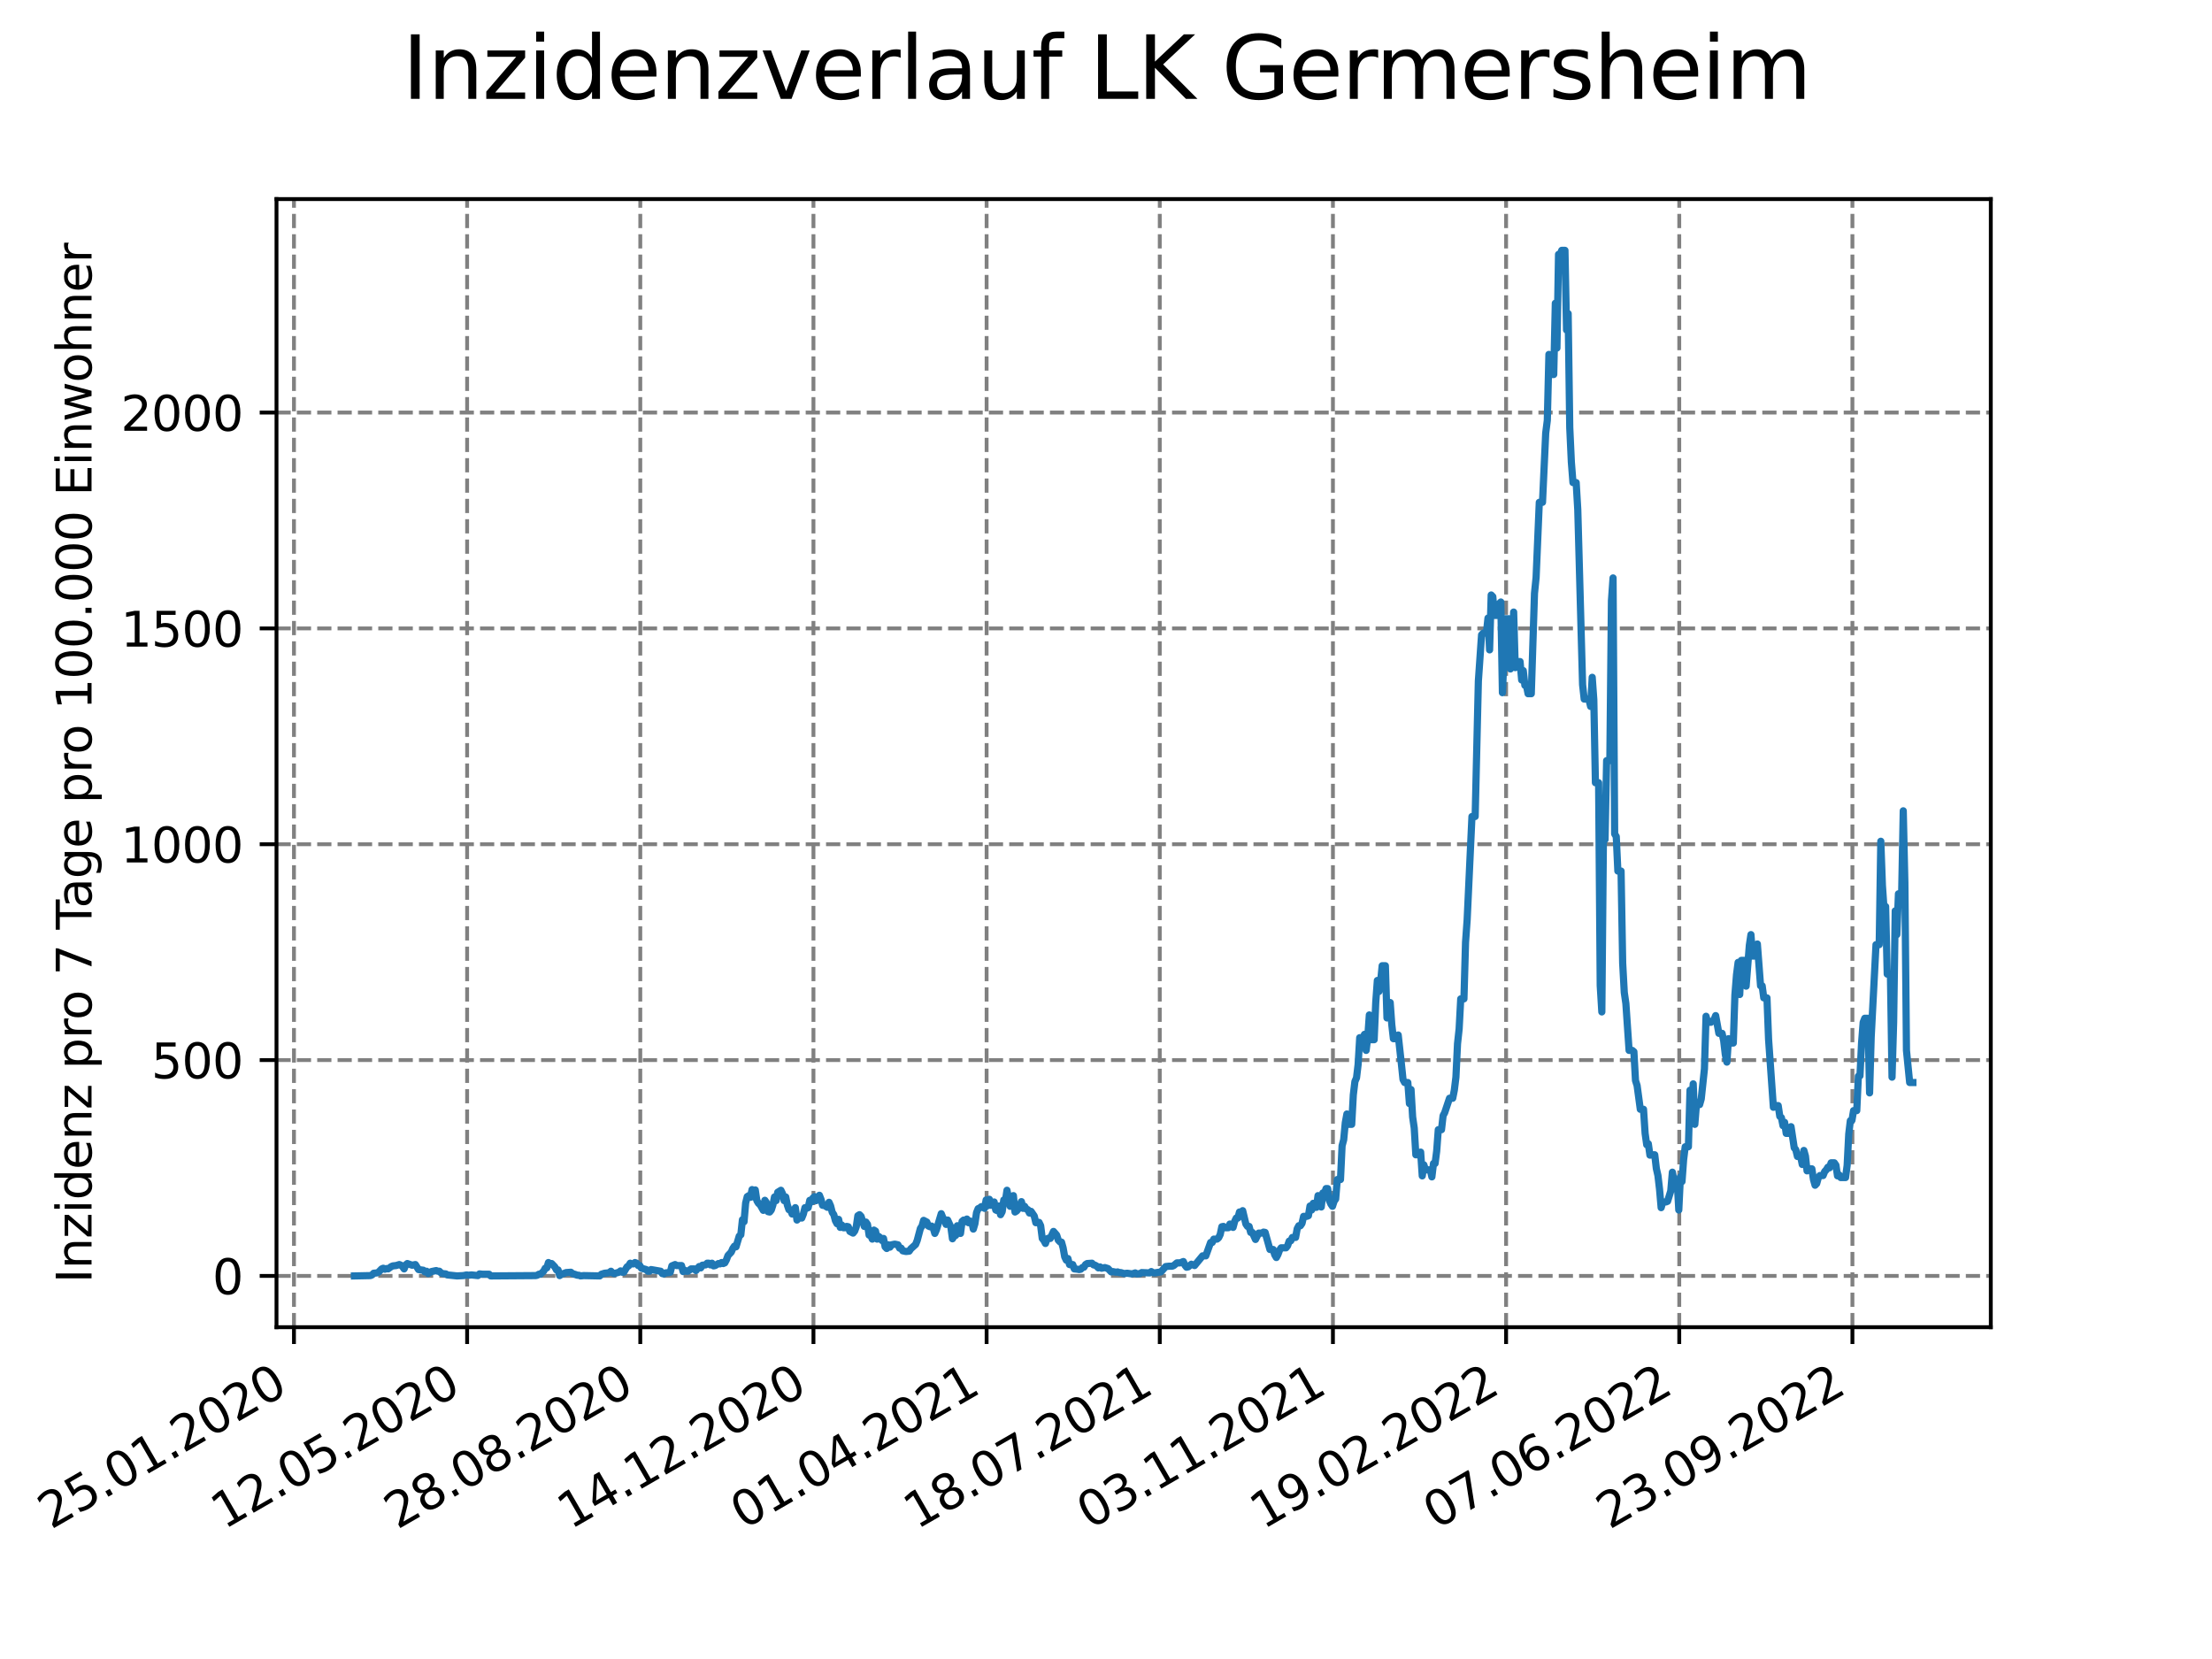 <?xml version="1.0" encoding="utf-8" standalone="no"?>
<!DOCTYPE svg PUBLIC "-//W3C//DTD SVG 1.1//EN"
  "http://www.w3.org/Graphics/SVG/1.1/DTD/svg11.dtd">
<svg xmlns:xlink="http://www.w3.org/1999/xlink" width="460.8pt" height="345.6pt" viewBox="0 0 460.8 345.6" xmlns="http://www.w3.org/2000/svg" version="1.1">
 <defs>
  <style type="text/css">*{stroke-linejoin: round; stroke-linecap: butt}</style>
 </defs>
 <g id="figure_1">
  <g id="patch_1">
   <path d="M 0 345.6 
L 460.8 345.6 
L 460.8 0 
L 0 0 
z
" style="fill: #ffffff"/>
  </g>
  <g id="axes_1">
   <g id="patch_2">
    <path d="M 57.6 276.48 
L 414.72 276.48 
L 414.72 41.472 
L 57.6 41.472 
z
" style="fill: #ffffff"/>
   </g>
   <g id="matplotlib.axis_1">
    <g id="xtick_1">
     <g id="line2d_1">
      <path d="M 61.238 276.48 
L 61.238 41.472 
" clip-path="url(#p53a1d961bc)" style="fill: none; stroke-dasharray: 2.96,1.28; stroke-dashoffset: 0; stroke: #808080; stroke-width: 0.8"/>
     </g>
     <g id="line2d_2">
      <defs>
       <path id="ma9bf4f62cb" d="M 0 0 
L 0 3.5 
" style="stroke: #000000; stroke-width: 0.8"/>
      </defs>
      <g>
       <use xlink:href="#ma9bf4f62cb" x="61.238" y="276.48" style="stroke: #000000; stroke-width: 0.8"/>
      </g>
     </g>
     <g id="text_1">
      <!-- 25.01.2020 -->
      <g transform="translate(10.613 318.689) rotate(-30) scale(0.1 -0.1)">
       <defs>
        <path id="DejaVuSans-32" d="M 1228 531 
L 3431 531 
L 3431 0 
L 469 0 
L 469 531 
Q 828 903 1448 1529 
Q 2069 2156 2228 2338 
Q 2531 2678 2651 2914 
Q 2772 3150 2772 3378 
Q 2772 3750 2511 3984 
Q 2250 4219 1831 4219 
Q 1534 4219 1204 4116 
Q 875 4013 500 3803 
L 500 4441 
Q 881 4594 1212 4672 
Q 1544 4750 1819 4750 
Q 2544 4750 2975 4387 
Q 3406 4025 3406 3419 
Q 3406 3131 3298 2873 
Q 3191 2616 2906 2266 
Q 2828 2175 2409 1742 
Q 1991 1309 1228 531 
z
" transform="scale(0.016)"/>
        <path id="DejaVuSans-35" d="M 691 4666 
L 3169 4666 
L 3169 4134 
L 1269 4134 
L 1269 2991 
Q 1406 3038 1543 3061 
Q 1681 3084 1819 3084 
Q 2600 3084 3056 2656 
Q 3513 2228 3513 1497 
Q 3513 744 3044 326 
Q 2575 -91 1722 -91 
Q 1428 -91 1123 -41 
Q 819 9 494 109 
L 494 744 
Q 775 591 1075 516 
Q 1375 441 1709 441 
Q 2250 441 2565 725 
Q 2881 1009 2881 1497 
Q 2881 1984 2565 2268 
Q 2250 2553 1709 2553 
Q 1456 2553 1204 2497 
Q 953 2441 691 2322 
L 691 4666 
z
" transform="scale(0.016)"/>
        <path id="DejaVuSans-2e" d="M 684 794 
L 1344 794 
L 1344 0 
L 684 0 
L 684 794 
z
" transform="scale(0.016)"/>
        <path id="DejaVuSans-30" d="M 2034 4250 
Q 1547 4250 1301 3770 
Q 1056 3291 1056 2328 
Q 1056 1369 1301 889 
Q 1547 409 2034 409 
Q 2525 409 2770 889 
Q 3016 1369 3016 2328 
Q 3016 3291 2770 3770 
Q 2525 4250 2034 4250 
z
M 2034 4750 
Q 2819 4750 3233 4129 
Q 3647 3509 3647 2328 
Q 3647 1150 3233 529 
Q 2819 -91 2034 -91 
Q 1250 -91 836 529 
Q 422 1150 422 2328 
Q 422 3509 836 4129 
Q 1250 4750 2034 4750 
z
" transform="scale(0.016)"/>
        <path id="DejaVuSans-31" d="M 794 531 
L 1825 531 
L 1825 4091 
L 703 3866 
L 703 4441 
L 1819 4666 
L 2450 4666 
L 2450 531 
L 3481 531 
L 3481 0 
L 794 0 
L 794 531 
z
" transform="scale(0.016)"/>
       </defs>
       <use xlink:href="#DejaVuSans-32"/>
       <use xlink:href="#DejaVuSans-35" x="63.623"/>
       <use xlink:href="#DejaVuSans-2e" x="127.246"/>
       <use xlink:href="#DejaVuSans-30" x="159.033"/>
       <use xlink:href="#DejaVuSans-31" x="222.656"/>
       <use xlink:href="#DejaVuSans-2e" x="286.279"/>
       <use xlink:href="#DejaVuSans-32" x="318.066"/>
       <use xlink:href="#DejaVuSans-30" x="381.689"/>
       <use xlink:href="#DejaVuSans-32" x="445.312"/>
       <use xlink:href="#DejaVuSans-30" x="508.936"/>
      </g>
     </g>
    </g>
    <g id="xtick_2">
     <g id="line2d_3">
      <path d="M 97.311 276.48 
L 97.311 41.472 
" clip-path="url(#p53a1d961bc)" style="fill: none; stroke-dasharray: 2.96,1.28; stroke-dashoffset: 0; stroke: #808080; stroke-width: 0.8"/>
     </g>
     <g id="line2d_4">
      <g>
       <use xlink:href="#ma9bf4f62cb" x="97.311" y="276.48" style="stroke: #000000; stroke-width: 0.8"/>
      </g>
     </g>
     <g id="text_2">
      <!-- 12.05.2020 -->
      <g transform="translate(46.685 318.689) rotate(-30) scale(0.1 -0.1)">
       <use xlink:href="#DejaVuSans-31"/>
       <use xlink:href="#DejaVuSans-32" x="63.623"/>
       <use xlink:href="#DejaVuSans-2e" x="127.246"/>
       <use xlink:href="#DejaVuSans-30" x="159.033"/>
       <use xlink:href="#DejaVuSans-35" x="222.656"/>
       <use xlink:href="#DejaVuSans-2e" x="286.279"/>
       <use xlink:href="#DejaVuSans-32" x="318.066"/>
       <use xlink:href="#DejaVuSans-30" x="381.689"/>
       <use xlink:href="#DejaVuSans-32" x="445.312"/>
       <use xlink:href="#DejaVuSans-30" x="508.936"/>
      </g>
     </g>
    </g>
    <g id="xtick_3">
     <g id="line2d_5">
      <path d="M 133.383 276.48 
L 133.383 41.472 
" clip-path="url(#p53a1d961bc)" style="fill: none; stroke-dasharray: 2.96,1.28; stroke-dashoffset: 0; stroke: #808080; stroke-width: 0.8"/>
     </g>
     <g id="line2d_6">
      <g>
       <use xlink:href="#ma9bf4f62cb" x="133.383" y="276.48" style="stroke: #000000; stroke-width: 0.8"/>
      </g>
     </g>
     <g id="text_3">
      <!-- 28.08.2020 -->
      <g transform="translate(82.758 318.689) rotate(-30) scale(0.1 -0.1)">
       <defs>
        <path id="DejaVuSans-38" d="M 2034 2216 
Q 1584 2216 1326 1975 
Q 1069 1734 1069 1313 
Q 1069 891 1326 650 
Q 1584 409 2034 409 
Q 2484 409 2743 651 
Q 3003 894 3003 1313 
Q 3003 1734 2745 1975 
Q 2488 2216 2034 2216 
z
M 1403 2484 
Q 997 2584 770 2862 
Q 544 3141 544 3541 
Q 544 4100 942 4425 
Q 1341 4750 2034 4750 
Q 2731 4750 3128 4425 
Q 3525 4100 3525 3541 
Q 3525 3141 3298 2862 
Q 3072 2584 2669 2484 
Q 3125 2378 3379 2068 
Q 3634 1759 3634 1313 
Q 3634 634 3220 271 
Q 2806 -91 2034 -91 
Q 1263 -91 848 271 
Q 434 634 434 1313 
Q 434 1759 690 2068 
Q 947 2378 1403 2484 
z
M 1172 3481 
Q 1172 3119 1398 2916 
Q 1625 2713 2034 2713 
Q 2441 2713 2670 2916 
Q 2900 3119 2900 3481 
Q 2900 3844 2670 4047 
Q 2441 4250 2034 4250 
Q 1625 4250 1398 4047 
Q 1172 3844 1172 3481 
z
" transform="scale(0.016)"/>
       </defs>
       <use xlink:href="#DejaVuSans-32"/>
       <use xlink:href="#DejaVuSans-38" x="63.623"/>
       <use xlink:href="#DejaVuSans-2e" x="127.246"/>
       <use xlink:href="#DejaVuSans-30" x="159.033"/>
       <use xlink:href="#DejaVuSans-38" x="222.656"/>
       <use xlink:href="#DejaVuSans-2e" x="286.279"/>
       <use xlink:href="#DejaVuSans-32" x="318.066"/>
       <use xlink:href="#DejaVuSans-30" x="381.689"/>
       <use xlink:href="#DejaVuSans-32" x="445.312"/>
       <use xlink:href="#DejaVuSans-30" x="508.936"/>
      </g>
     </g>
    </g>
    <g id="xtick_4">
     <g id="line2d_7">
      <path d="M 169.456 276.48 
L 169.456 41.472 
" clip-path="url(#p53a1d961bc)" style="fill: none; stroke-dasharray: 2.96,1.28; stroke-dashoffset: 0; stroke: #808080; stroke-width: 0.8"/>
     </g>
     <g id="line2d_8">
      <g>
       <use xlink:href="#ma9bf4f62cb" x="169.456" y="276.48" style="stroke: #000000; stroke-width: 0.8"/>
      </g>
     </g>
     <g id="text_4">
      <!-- 14.12.2020 -->
      <g transform="translate(118.831 318.689) rotate(-30) scale(0.1 -0.1)">
       <defs>
        <path id="DejaVuSans-34" d="M 2419 4116 
L 825 1625 
L 2419 1625 
L 2419 4116 
z
M 2253 4666 
L 3047 4666 
L 3047 1625 
L 3713 1625 
L 3713 1100 
L 3047 1100 
L 3047 0 
L 2419 0 
L 2419 1100 
L 313 1100 
L 313 1709 
L 2253 4666 
z
" transform="scale(0.016)"/>
       </defs>
       <use xlink:href="#DejaVuSans-31"/>
       <use xlink:href="#DejaVuSans-34" x="63.623"/>
       <use xlink:href="#DejaVuSans-2e" x="127.246"/>
       <use xlink:href="#DejaVuSans-31" x="159.033"/>
       <use xlink:href="#DejaVuSans-32" x="222.656"/>
       <use xlink:href="#DejaVuSans-2e" x="286.279"/>
       <use xlink:href="#DejaVuSans-32" x="318.066"/>
       <use xlink:href="#DejaVuSans-30" x="381.689"/>
       <use xlink:href="#DejaVuSans-32" x="445.312"/>
       <use xlink:href="#DejaVuSans-30" x="508.936"/>
      </g>
     </g>
    </g>
    <g id="xtick_5">
     <g id="line2d_9">
      <path d="M 205.529 276.48 
L 205.529 41.472 
" clip-path="url(#p53a1d961bc)" style="fill: none; stroke-dasharray: 2.96,1.28; stroke-dashoffset: 0; stroke: #808080; stroke-width: 0.8"/>
     </g>
     <g id="line2d_10">
      <g>
       <use xlink:href="#ma9bf4f62cb" x="205.529" y="276.48" style="stroke: #000000; stroke-width: 0.8"/>
      </g>
     </g>
     <g id="text_5">
      <!-- 01.04.2021 -->
      <g transform="translate(154.904 318.689) rotate(-30) scale(0.1 -0.1)">
       <use xlink:href="#DejaVuSans-30"/>
       <use xlink:href="#DejaVuSans-31" x="63.623"/>
       <use xlink:href="#DejaVuSans-2e" x="127.246"/>
       <use xlink:href="#DejaVuSans-30" x="159.033"/>
       <use xlink:href="#DejaVuSans-34" x="222.656"/>
       <use xlink:href="#DejaVuSans-2e" x="286.279"/>
       <use xlink:href="#DejaVuSans-32" x="318.066"/>
       <use xlink:href="#DejaVuSans-30" x="381.689"/>
       <use xlink:href="#DejaVuSans-32" x="445.312"/>
       <use xlink:href="#DejaVuSans-31" x="508.936"/>
      </g>
     </g>
    </g>
    <g id="xtick_6">
     <g id="line2d_11">
      <path d="M 241.602 276.48 
L 241.602 41.472 
" clip-path="url(#p53a1d961bc)" style="fill: none; stroke-dasharray: 2.96,1.28; stroke-dashoffset: 0; stroke: #808080; stroke-width: 0.8"/>
     </g>
     <g id="line2d_12">
      <g>
       <use xlink:href="#ma9bf4f62cb" x="241.602" y="276.48" style="stroke: #000000; stroke-width: 0.8"/>
      </g>
     </g>
     <g id="text_6">
      <!-- 18.07.2021 -->
      <g transform="translate(190.976 318.689) rotate(-30) scale(0.1 -0.1)">
       <defs>
        <path id="DejaVuSans-37" d="M 525 4666 
L 3525 4666 
L 3525 4397 
L 1831 0 
L 1172 0 
L 2766 4134 
L 525 4134 
L 525 4666 
z
" transform="scale(0.016)"/>
       </defs>
       <use xlink:href="#DejaVuSans-31"/>
       <use xlink:href="#DejaVuSans-38" x="63.623"/>
       <use xlink:href="#DejaVuSans-2e" x="127.246"/>
       <use xlink:href="#DejaVuSans-30" x="159.033"/>
       <use xlink:href="#DejaVuSans-37" x="222.656"/>
       <use xlink:href="#DejaVuSans-2e" x="286.279"/>
       <use xlink:href="#DejaVuSans-32" x="318.066"/>
       <use xlink:href="#DejaVuSans-30" x="381.689"/>
       <use xlink:href="#DejaVuSans-32" x="445.312"/>
       <use xlink:href="#DejaVuSans-31" x="508.936"/>
      </g>
     </g>
    </g>
    <g id="xtick_7">
     <g id="line2d_13">
      <path d="M 277.674 276.48 
L 277.674 41.472 
" clip-path="url(#p53a1d961bc)" style="fill: none; stroke-dasharray: 2.96,1.28; stroke-dashoffset: 0; stroke: #808080; stroke-width: 0.8"/>
     </g>
     <g id="line2d_14">
      <g>
       <use xlink:href="#ma9bf4f62cb" x="277.674" y="276.48" style="stroke: #000000; stroke-width: 0.8"/>
      </g>
     </g>
     <g id="text_7">
      <!-- 03.11.2021 -->
      <g transform="translate(227.049 318.689) rotate(-30) scale(0.1 -0.1)">
       <defs>
        <path id="DejaVuSans-33" d="M 2597 2516 
Q 3050 2419 3304 2112 
Q 3559 1806 3559 1356 
Q 3559 666 3084 287 
Q 2609 -91 1734 -91 
Q 1441 -91 1130 -33 
Q 819 25 488 141 
L 488 750 
Q 750 597 1062 519 
Q 1375 441 1716 441 
Q 2309 441 2620 675 
Q 2931 909 2931 1356 
Q 2931 1769 2642 2001 
Q 2353 2234 1838 2234 
L 1294 2234 
L 1294 2753 
L 1863 2753 
Q 2328 2753 2575 2939 
Q 2822 3125 2822 3475 
Q 2822 3834 2567 4026 
Q 2313 4219 1838 4219 
Q 1578 4219 1281 4162 
Q 984 4106 628 3988 
L 628 4550 
Q 988 4650 1302 4700 
Q 1616 4750 1894 4750 
Q 2613 4750 3031 4423 
Q 3450 4097 3450 3541 
Q 3450 3153 3228 2886 
Q 3006 2619 2597 2516 
z
" transform="scale(0.016)"/>
       </defs>
       <use xlink:href="#DejaVuSans-30"/>
       <use xlink:href="#DejaVuSans-33" x="63.623"/>
       <use xlink:href="#DejaVuSans-2e" x="127.246"/>
       <use xlink:href="#DejaVuSans-31" x="159.033"/>
       <use xlink:href="#DejaVuSans-31" x="222.656"/>
       <use xlink:href="#DejaVuSans-2e" x="286.279"/>
       <use xlink:href="#DejaVuSans-32" x="318.066"/>
       <use xlink:href="#DejaVuSans-30" x="381.689"/>
       <use xlink:href="#DejaVuSans-32" x="445.312"/>
       <use xlink:href="#DejaVuSans-31" x="508.936"/>
      </g>
     </g>
    </g>
    <g id="xtick_8">
     <g id="line2d_15">
      <path d="M 313.747 276.48 
L 313.747 41.472 
" clip-path="url(#p53a1d961bc)" style="fill: none; stroke-dasharray: 2.96,1.28; stroke-dashoffset: 0; stroke: #808080; stroke-width: 0.8"/>
     </g>
     <g id="line2d_16">
      <g>
       <use xlink:href="#ma9bf4f62cb" x="313.747" y="276.48" style="stroke: #000000; stroke-width: 0.8"/>
      </g>
     </g>
     <g id="text_8">
      <!-- 19.02.2022 -->
      <g transform="translate(263.122 318.689) rotate(-30) scale(0.1 -0.1)">
       <defs>
        <path id="DejaVuSans-39" d="M 703 97 
L 703 672 
Q 941 559 1184 500 
Q 1428 441 1663 441 
Q 2288 441 2617 861 
Q 2947 1281 2994 2138 
Q 2813 1869 2534 1725 
Q 2256 1581 1919 1581 
Q 1219 1581 811 2004 
Q 403 2428 403 3163 
Q 403 3881 828 4315 
Q 1253 4750 1959 4750 
Q 2769 4750 3195 4129 
Q 3622 3509 3622 2328 
Q 3622 1225 3098 567 
Q 2575 -91 1691 -91 
Q 1453 -91 1209 -44 
Q 966 3 703 97 
z
M 1959 2075 
Q 2384 2075 2632 2365 
Q 2881 2656 2881 3163 
Q 2881 3666 2632 3958 
Q 2384 4250 1959 4250 
Q 1534 4250 1286 3958 
Q 1038 3666 1038 3163 
Q 1038 2656 1286 2365 
Q 1534 2075 1959 2075 
z
" transform="scale(0.016)"/>
       </defs>
       <use xlink:href="#DejaVuSans-31"/>
       <use xlink:href="#DejaVuSans-39" x="63.623"/>
       <use xlink:href="#DejaVuSans-2e" x="127.246"/>
       <use xlink:href="#DejaVuSans-30" x="159.033"/>
       <use xlink:href="#DejaVuSans-32" x="222.656"/>
       <use xlink:href="#DejaVuSans-2e" x="286.279"/>
       <use xlink:href="#DejaVuSans-32" x="318.066"/>
       <use xlink:href="#DejaVuSans-30" x="381.689"/>
       <use xlink:href="#DejaVuSans-32" x="445.312"/>
       <use xlink:href="#DejaVuSans-32" x="508.936"/>
      </g>
     </g>
    </g>
    <g id="xtick_9">
     <g id="line2d_17">
      <path d="M 349.82 276.48 
L 349.82 41.472 
" clip-path="url(#p53a1d961bc)" style="fill: none; stroke-dasharray: 2.96,1.28; stroke-dashoffset: 0; stroke: #808080; stroke-width: 0.8"/>
     </g>
     <g id="line2d_18">
      <g>
       <use xlink:href="#ma9bf4f62cb" x="349.82" y="276.48" style="stroke: #000000; stroke-width: 0.8"/>
      </g>
     </g>
     <g id="text_9">
      <!-- 07.06.2022 -->
      <g transform="translate(299.194 318.689) rotate(-30) scale(0.1 -0.1)">
       <defs>
        <path id="DejaVuSans-36" d="M 2113 2584 
Q 1688 2584 1439 2293 
Q 1191 2003 1191 1497 
Q 1191 994 1439 701 
Q 1688 409 2113 409 
Q 2538 409 2786 701 
Q 3034 994 3034 1497 
Q 3034 2003 2786 2293 
Q 2538 2584 2113 2584 
z
M 3366 4563 
L 3366 3988 
Q 3128 4100 2886 4159 
Q 2644 4219 2406 4219 
Q 1781 4219 1451 3797 
Q 1122 3375 1075 2522 
Q 1259 2794 1537 2939 
Q 1816 3084 2150 3084 
Q 2853 3084 3261 2657 
Q 3669 2231 3669 1497 
Q 3669 778 3244 343 
Q 2819 -91 2113 -91 
Q 1303 -91 875 529 
Q 447 1150 447 2328 
Q 447 3434 972 4092 
Q 1497 4750 2381 4750 
Q 2619 4750 2861 4703 
Q 3103 4656 3366 4563 
z
" transform="scale(0.016)"/>
       </defs>
       <use xlink:href="#DejaVuSans-30"/>
       <use xlink:href="#DejaVuSans-37" x="63.623"/>
       <use xlink:href="#DejaVuSans-2e" x="127.246"/>
       <use xlink:href="#DejaVuSans-30" x="159.033"/>
       <use xlink:href="#DejaVuSans-36" x="222.656"/>
       <use xlink:href="#DejaVuSans-2e" x="286.279"/>
       <use xlink:href="#DejaVuSans-32" x="318.066"/>
       <use xlink:href="#DejaVuSans-30" x="381.689"/>
       <use xlink:href="#DejaVuSans-32" x="445.312"/>
       <use xlink:href="#DejaVuSans-32" x="508.936"/>
      </g>
     </g>
    </g>
    <g id="xtick_10">
     <g id="line2d_19">
      <path d="M 385.892 276.48 
L 385.892 41.472 
" clip-path="url(#p53a1d961bc)" style="fill: none; stroke-dasharray: 2.96,1.28; stroke-dashoffset: 0; stroke: #808080; stroke-width: 0.8"/>
     </g>
     <g id="line2d_20">
      <g>
       <use xlink:href="#ma9bf4f62cb" x="385.892" y="276.48" style="stroke: #000000; stroke-width: 0.8"/>
      </g>
     </g>
     <g id="text_10">
      <!-- 23.09.2022 -->
      <g transform="translate(335.267 318.689) rotate(-30) scale(0.1 -0.1)">
       <use xlink:href="#DejaVuSans-32"/>
       <use xlink:href="#DejaVuSans-33" x="63.623"/>
       <use xlink:href="#DejaVuSans-2e" x="127.246"/>
       <use xlink:href="#DejaVuSans-30" x="159.033"/>
       <use xlink:href="#DejaVuSans-39" x="222.656"/>
       <use xlink:href="#DejaVuSans-2e" x="286.279"/>
       <use xlink:href="#DejaVuSans-32" x="318.066"/>
       <use xlink:href="#DejaVuSans-30" x="381.689"/>
       <use xlink:href="#DejaVuSans-32" x="445.312"/>
       <use xlink:href="#DejaVuSans-32" x="508.936"/>
      </g>
     </g>
    </g>
   </g>
   <g id="matplotlib.axis_2">
    <g id="ytick_1">
     <g id="line2d_21">
      <path d="M 57.6 265.798 
L 414.72 265.798 
" clip-path="url(#p53a1d961bc)" style="fill: none; stroke-dasharray: 2.96,1.28; stroke-dashoffset: 0; stroke: #808080; stroke-width: 0.8"/>
     </g>
     <g id="line2d_22">
      <defs>
       <path id="m143d49d1fc" d="M 0 0 
L -3.5 0 
" style="stroke: #000000; stroke-width: 0.8"/>
      </defs>
      <g>
       <use xlink:href="#m143d49d1fc" x="57.6" y="265.798" style="stroke: #000000; stroke-width: 0.8"/>
      </g>
     </g>
     <g id="text_11">
      <!-- 0 -->
      <g transform="translate(44.237 269.597) scale(0.1 -0.1)">
       <use xlink:href="#DejaVuSans-30"/>
      </g>
     </g>
    </g>
    <g id="ytick_2">
     <g id="line2d_23">
      <path d="M 57.6 220.834 
L 414.72 220.834 
" clip-path="url(#p53a1d961bc)" style="fill: none; stroke-dasharray: 2.96,1.28; stroke-dashoffset: 0; stroke: #808080; stroke-width: 0.8"/>
     </g>
     <g id="line2d_24">
      <g>
       <use xlink:href="#m143d49d1fc" x="57.6" y="220.834" style="stroke: #000000; stroke-width: 0.8"/>
      </g>
     </g>
     <g id="text_12">
      <!-- 500 -->
      <g transform="translate(31.512 224.633) scale(0.1 -0.1)">
       <use xlink:href="#DejaVuSans-35"/>
       <use xlink:href="#DejaVuSans-30" x="63.623"/>
       <use xlink:href="#DejaVuSans-30" x="127.246"/>
      </g>
     </g>
    </g>
    <g id="ytick_3">
     <g id="line2d_25">
      <path d="M 57.6 175.87 
L 414.72 175.87 
" clip-path="url(#p53a1d961bc)" style="fill: none; stroke-dasharray: 2.96,1.28; stroke-dashoffset: 0; stroke: #808080; stroke-width: 0.8"/>
     </g>
     <g id="line2d_26">
      <g>
       <use xlink:href="#m143d49d1fc" x="57.6" y="175.87" style="stroke: #000000; stroke-width: 0.8"/>
      </g>
     </g>
     <g id="text_13">
      <!-- 1000 -->
      <g transform="translate(25.15 179.669) scale(0.1 -0.1)">
       <use xlink:href="#DejaVuSans-31"/>
       <use xlink:href="#DejaVuSans-30" x="63.623"/>
       <use xlink:href="#DejaVuSans-30" x="127.246"/>
       <use xlink:href="#DejaVuSans-30" x="190.869"/>
      </g>
     </g>
    </g>
    <g id="ytick_4">
     <g id="line2d_27">
      <path d="M 57.6 130.906 
L 414.72 130.906 
" clip-path="url(#p53a1d961bc)" style="fill: none; stroke-dasharray: 2.96,1.28; stroke-dashoffset: 0; stroke: #808080; stroke-width: 0.8"/>
     </g>
     <g id="line2d_28">
      <g>
       <use xlink:href="#m143d49d1fc" x="57.6" y="130.906" style="stroke: #000000; stroke-width: 0.8"/>
      </g>
     </g>
     <g id="text_14">
      <!-- 1500 -->
      <g transform="translate(25.15 134.706) scale(0.1 -0.1)">
       <use xlink:href="#DejaVuSans-31"/>
       <use xlink:href="#DejaVuSans-35" x="63.623"/>
       <use xlink:href="#DejaVuSans-30" x="127.246"/>
       <use xlink:href="#DejaVuSans-30" x="190.869"/>
      </g>
     </g>
    </g>
    <g id="ytick_5">
     <g id="line2d_29">
      <path d="M 57.6 85.943 
L 414.72 85.943 
" clip-path="url(#p53a1d961bc)" style="fill: none; stroke-dasharray: 2.96,1.28; stroke-dashoffset: 0; stroke: #808080; stroke-width: 0.8"/>
     </g>
     <g id="line2d_30">
      <g>
       <use xlink:href="#m143d49d1fc" x="57.6" y="85.943" style="stroke: #000000; stroke-width: 0.8"/>
      </g>
     </g>
     <g id="text_15">
      <!-- 2000 -->
      <g transform="translate(25.15 89.742) scale(0.1 -0.1)">
       <use xlink:href="#DejaVuSans-32"/>
       <use xlink:href="#DejaVuSans-30" x="63.623"/>
       <use xlink:href="#DejaVuSans-30" x="127.246"/>
       <use xlink:href="#DejaVuSans-30" x="190.869"/>
      </g>
     </g>
    </g>
    <g id="text_16">
     <!-- Inzidenz pro 7 Tage pro 100.000 Einwohner -->
     <g transform="translate(19.07 267.301) rotate(-90) scale(0.1 -0.1)">
      <defs>
       <path id="DejaVuSans-49" d="M 628 4666 
L 1259 4666 
L 1259 0 
L 628 0 
L 628 4666 
z
" transform="scale(0.016)"/>
       <path id="DejaVuSans-6e" d="M 3513 2113 
L 3513 0 
L 2938 0 
L 2938 2094 
Q 2938 2591 2744 2837 
Q 2550 3084 2163 3084 
Q 1697 3084 1428 2787 
Q 1159 2491 1159 1978 
L 1159 0 
L 581 0 
L 581 3500 
L 1159 3500 
L 1159 2956 
Q 1366 3272 1645 3428 
Q 1925 3584 2291 3584 
Q 2894 3584 3203 3211 
Q 3513 2838 3513 2113 
z
" transform="scale(0.016)"/>
       <path id="DejaVuSans-7a" d="M 353 3500 
L 3084 3500 
L 3084 2975 
L 922 459 
L 3084 459 
L 3084 0 
L 275 0 
L 275 525 
L 2438 3041 
L 353 3041 
L 353 3500 
z
" transform="scale(0.016)"/>
       <path id="DejaVuSans-69" d="M 603 3500 
L 1178 3500 
L 1178 0 
L 603 0 
L 603 3500 
z
M 603 4863 
L 1178 4863 
L 1178 4134 
L 603 4134 
L 603 4863 
z
" transform="scale(0.016)"/>
       <path id="DejaVuSans-64" d="M 2906 2969 
L 2906 4863 
L 3481 4863 
L 3481 0 
L 2906 0 
L 2906 525 
Q 2725 213 2448 61 
Q 2172 -91 1784 -91 
Q 1150 -91 751 415 
Q 353 922 353 1747 
Q 353 2572 751 3078 
Q 1150 3584 1784 3584 
Q 2172 3584 2448 3432 
Q 2725 3281 2906 2969 
z
M 947 1747 
Q 947 1113 1208 752 
Q 1469 391 1925 391 
Q 2381 391 2643 752 
Q 2906 1113 2906 1747 
Q 2906 2381 2643 2742 
Q 2381 3103 1925 3103 
Q 1469 3103 1208 2742 
Q 947 2381 947 1747 
z
" transform="scale(0.016)"/>
       <path id="DejaVuSans-65" d="M 3597 1894 
L 3597 1613 
L 953 1613 
Q 991 1019 1311 708 
Q 1631 397 2203 397 
Q 2534 397 2845 478 
Q 3156 559 3463 722 
L 3463 178 
Q 3153 47 2828 -22 
Q 2503 -91 2169 -91 
Q 1331 -91 842 396 
Q 353 884 353 1716 
Q 353 2575 817 3079 
Q 1281 3584 2069 3584 
Q 2775 3584 3186 3129 
Q 3597 2675 3597 1894 
z
M 3022 2063 
Q 3016 2534 2758 2815 
Q 2500 3097 2075 3097 
Q 1594 3097 1305 2825 
Q 1016 2553 972 2059 
L 3022 2063 
z
" transform="scale(0.016)"/>
       <path id="DejaVuSans-20" transform="scale(0.016)"/>
       <path id="DejaVuSans-70" d="M 1159 525 
L 1159 -1331 
L 581 -1331 
L 581 3500 
L 1159 3500 
L 1159 2969 
Q 1341 3281 1617 3432 
Q 1894 3584 2278 3584 
Q 2916 3584 3314 3078 
Q 3713 2572 3713 1747 
Q 3713 922 3314 415 
Q 2916 -91 2278 -91 
Q 1894 -91 1617 61 
Q 1341 213 1159 525 
z
M 3116 1747 
Q 3116 2381 2855 2742 
Q 2594 3103 2138 3103 
Q 1681 3103 1420 2742 
Q 1159 2381 1159 1747 
Q 1159 1113 1420 752 
Q 1681 391 2138 391 
Q 2594 391 2855 752 
Q 3116 1113 3116 1747 
z
" transform="scale(0.016)"/>
       <path id="DejaVuSans-72" d="M 2631 2963 
Q 2534 3019 2420 3045 
Q 2306 3072 2169 3072 
Q 1681 3072 1420 2755 
Q 1159 2438 1159 1844 
L 1159 0 
L 581 0 
L 581 3500 
L 1159 3500 
L 1159 2956 
Q 1341 3275 1631 3429 
Q 1922 3584 2338 3584 
Q 2397 3584 2469 3576 
Q 2541 3569 2628 3553 
L 2631 2963 
z
" transform="scale(0.016)"/>
       <path id="DejaVuSans-6f" d="M 1959 3097 
Q 1497 3097 1228 2736 
Q 959 2375 959 1747 
Q 959 1119 1226 758 
Q 1494 397 1959 397 
Q 2419 397 2687 759 
Q 2956 1122 2956 1747 
Q 2956 2369 2687 2733 
Q 2419 3097 1959 3097 
z
M 1959 3584 
Q 2709 3584 3137 3096 
Q 3566 2609 3566 1747 
Q 3566 888 3137 398 
Q 2709 -91 1959 -91 
Q 1206 -91 779 398 
Q 353 888 353 1747 
Q 353 2609 779 3096 
Q 1206 3584 1959 3584 
z
" transform="scale(0.016)"/>
       <path id="DejaVuSans-54" d="M -19 4666 
L 3928 4666 
L 3928 4134 
L 2272 4134 
L 2272 0 
L 1638 0 
L 1638 4134 
L -19 4134 
L -19 4666 
z
" transform="scale(0.016)"/>
       <path id="DejaVuSans-61" d="M 2194 1759 
Q 1497 1759 1228 1600 
Q 959 1441 959 1056 
Q 959 750 1161 570 
Q 1363 391 1709 391 
Q 2188 391 2477 730 
Q 2766 1069 2766 1631 
L 2766 1759 
L 2194 1759 
z
M 3341 1997 
L 3341 0 
L 2766 0 
L 2766 531 
Q 2569 213 2275 61 
Q 1981 -91 1556 -91 
Q 1019 -91 701 211 
Q 384 513 384 1019 
Q 384 1609 779 1909 
Q 1175 2209 1959 2209 
L 2766 2209 
L 2766 2266 
Q 2766 2663 2505 2880 
Q 2244 3097 1772 3097 
Q 1472 3097 1187 3025 
Q 903 2953 641 2809 
L 641 3341 
Q 956 3463 1253 3523 
Q 1550 3584 1831 3584 
Q 2591 3584 2966 3190 
Q 3341 2797 3341 1997 
z
" transform="scale(0.016)"/>
       <path id="DejaVuSans-67" d="M 2906 1791 
Q 2906 2416 2648 2759 
Q 2391 3103 1925 3103 
Q 1463 3103 1205 2759 
Q 947 2416 947 1791 
Q 947 1169 1205 825 
Q 1463 481 1925 481 
Q 2391 481 2648 825 
Q 2906 1169 2906 1791 
z
M 3481 434 
Q 3481 -459 3084 -895 
Q 2688 -1331 1869 -1331 
Q 1566 -1331 1297 -1286 
Q 1028 -1241 775 -1147 
L 775 -588 
Q 1028 -725 1275 -790 
Q 1522 -856 1778 -856 
Q 2344 -856 2625 -561 
Q 2906 -266 2906 331 
L 2906 616 
Q 2728 306 2450 153 
Q 2172 0 1784 0 
Q 1141 0 747 490 
Q 353 981 353 1791 
Q 353 2603 747 3093 
Q 1141 3584 1784 3584 
Q 2172 3584 2450 3431 
Q 2728 3278 2906 2969 
L 2906 3500 
L 3481 3500 
L 3481 434 
z
" transform="scale(0.016)"/>
       <path id="DejaVuSans-45" d="M 628 4666 
L 3578 4666 
L 3578 4134 
L 1259 4134 
L 1259 2753 
L 3481 2753 
L 3481 2222 
L 1259 2222 
L 1259 531 
L 3634 531 
L 3634 0 
L 628 0 
L 628 4666 
z
" transform="scale(0.016)"/>
       <path id="DejaVuSans-77" d="M 269 3500 
L 844 3500 
L 1563 769 
L 2278 3500 
L 2956 3500 
L 3675 769 
L 4391 3500 
L 4966 3500 
L 4050 0 
L 3372 0 
L 2619 2869 
L 1863 0 
L 1184 0 
L 269 3500 
z
" transform="scale(0.016)"/>
       <path id="DejaVuSans-68" d="M 3513 2113 
L 3513 0 
L 2938 0 
L 2938 2094 
Q 2938 2591 2744 2837 
Q 2550 3084 2163 3084 
Q 1697 3084 1428 2787 
Q 1159 2491 1159 1978 
L 1159 0 
L 581 0 
L 581 4863 
L 1159 4863 
L 1159 2956 
Q 1366 3272 1645 3428 
Q 1925 3584 2291 3584 
Q 2894 3584 3203 3211 
Q 3513 2838 3513 2113 
z
" transform="scale(0.016)"/>
      </defs>
      <use xlink:href="#DejaVuSans-49"/>
      <use xlink:href="#DejaVuSans-6e" x="29.492"/>
      <use xlink:href="#DejaVuSans-7a" x="92.871"/>
      <use xlink:href="#DejaVuSans-69" x="145.361"/>
      <use xlink:href="#DejaVuSans-64" x="173.145"/>
      <use xlink:href="#DejaVuSans-65" x="236.621"/>
      <use xlink:href="#DejaVuSans-6e" x="298.145"/>
      <use xlink:href="#DejaVuSans-7a" x="361.523"/>
      <use xlink:href="#DejaVuSans-20" x="414.014"/>
      <use xlink:href="#DejaVuSans-70" x="445.801"/>
      <use xlink:href="#DejaVuSans-72" x="509.277"/>
      <use xlink:href="#DejaVuSans-6f" x="548.141"/>
      <use xlink:href="#DejaVuSans-20" x="609.322"/>
      <use xlink:href="#DejaVuSans-37" x="641.109"/>
      <use xlink:href="#DejaVuSans-20" x="704.732"/>
      <use xlink:href="#DejaVuSans-54" x="736.52"/>
      <use xlink:href="#DejaVuSans-61" x="781.104"/>
      <use xlink:href="#DejaVuSans-67" x="842.383"/>
      <use xlink:href="#DejaVuSans-65" x="905.859"/>
      <use xlink:href="#DejaVuSans-20" x="967.383"/>
      <use xlink:href="#DejaVuSans-70" x="999.17"/>
      <use xlink:href="#DejaVuSans-72" x="1062.646"/>
      <use xlink:href="#DejaVuSans-6f" x="1101.51"/>
      <use xlink:href="#DejaVuSans-20" x="1162.691"/>
      <use xlink:href="#DejaVuSans-31" x="1194.479"/>
      <use xlink:href="#DejaVuSans-30" x="1258.102"/>
      <use xlink:href="#DejaVuSans-30" x="1321.725"/>
      <use xlink:href="#DejaVuSans-2e" x="1385.348"/>
      <use xlink:href="#DejaVuSans-30" x="1417.135"/>
      <use xlink:href="#DejaVuSans-30" x="1480.758"/>
      <use xlink:href="#DejaVuSans-30" x="1544.381"/>
      <use xlink:href="#DejaVuSans-20" x="1608.004"/>
      <use xlink:href="#DejaVuSans-45" x="1639.791"/>
      <use xlink:href="#DejaVuSans-69" x="1702.975"/>
      <use xlink:href="#DejaVuSans-6e" x="1730.758"/>
      <use xlink:href="#DejaVuSans-77" x="1794.137"/>
      <use xlink:href="#DejaVuSans-6f" x="1875.924"/>
      <use xlink:href="#DejaVuSans-68" x="1937.105"/>
      <use xlink:href="#DejaVuSans-6e" x="2000.484"/>
      <use xlink:href="#DejaVuSans-65" x="2063.863"/>
      <use xlink:href="#DejaVuSans-72" x="2125.387"/>
     </g>
    </g>
   </g>
   <g id="line2d_31">
    <path d="M 73.833 265.798 
L 77.173 265.728 
L 77.507 265.589 
L 77.841 265.24 
L 78.509 265.17 
L 78.843 265.031 
L 79.511 264.334 
L 79.845 264.195 
L 80.179 264.404 
L 80.513 264.264 
L 80.847 264.334 
L 81.515 263.846 
L 81.849 263.707 
L 82.517 263.637 
L 83.185 263.428 
L 83.519 263.567 
L 83.853 263.846 
L 84.187 264.334 
L 84.521 263.498 
L 84.855 263.219 
L 85.857 263.567 
L 86.525 263.428 
L 87.193 264.473 
L 88.195 264.613 
L 88.529 264.961 
L 88.863 264.822 
L 89.197 265.31 
L 89.865 264.892 
L 90.867 264.683 
L 91.201 264.822 
L 91.535 264.822 
L 91.869 265.17 
L 92.203 265.31 
L 92.871 265.38 
L 93.205 265.589 
L 93.873 265.658 
L 94.541 265.728 
L 95.209 265.798 
L 96.545 265.728 
L 97.213 265.589 
L 97.547 265.658 
L 98.215 265.589 
L 98.883 265.658 
L 99.551 265.728 
L 99.885 265.38 
L 100.553 265.449 
L 101.889 265.449 
L 102.223 265.798 
L 111.575 265.728 
L 111.909 265.658 
L 112.244 265.449 
L 112.578 265.449 
L 113.246 264.822 
L 113.58 264.195 
L 113.914 264.125 
L 114.248 263.01 
L 114.582 263.219 
L 114.916 263.219 
L 115.584 263.916 
L 115.918 264.543 
L 116.252 264.543 
L 116.586 265.728 
L 116.92 265.449 
L 117.588 265.24 
L 117.922 265.101 
L 118.924 265.031 
L 119.258 265.31 
L 119.926 265.519 
L 120.26 265.658 
L 120.594 265.658 
L 120.928 265.798 
L 121.596 265.728 
L 124.936 265.798 
L 125.27 265.449 
L 125.938 265.24 
L 126.606 265.17 
L 126.94 265.101 
L 127.274 264.822 
L 127.608 265.17 
L 127.942 265.31 
L 128.944 265.031 
L 129.278 264.752 
L 129.612 265.031 
L 129.946 265.031 
L 130.614 263.916 
L 130.948 263.707 
L 131.282 263.149 
L 131.616 263.288 
L 131.95 263.288 
L 132.284 263.01 
L 132.618 263.149 
L 132.952 263.637 
L 133.286 263.637 
L 133.62 264.195 
L 134.622 264.473 
L 134.956 264.822 
L 135.29 264.822 
L 135.624 264.473 
L 137.628 264.822 
L 137.962 265.31 
L 138.296 265.38 
L 138.63 265.17 
L 139.298 265.101 
L 139.632 265.031 
L 139.966 263.707 
L 140.634 263.428 
L 140.968 263.637 
L 141.97 263.637 
L 142.304 264.892 
L 142.638 264.613 
L 142.972 264.822 
L 143.306 264.822 
L 143.974 264.334 
L 144.642 264.334 
L 144.976 264.683 
L 145.644 263.846 
L 145.978 264.125 
L 146.312 263.567 
L 146.98 263.498 
L 147.314 263.149 
L 147.648 263.149 
L 147.982 263.498 
L 148.316 263.149 
L 148.65 263.707 
L 148.984 263.637 
L 149.652 263.219 
L 149.986 263.288 
L 150.32 263.01 
L 150.654 263.219 
L 150.988 263.079 
L 151.322 262.452 
L 151.656 261.546 
L 152.324 260.849 
L 152.658 260.082 
L 152.992 259.594 
L 153.326 259.734 
L 153.994 257.503 
L 154.328 257.224 
L 154.662 254.087 
L 154.996 254.506 
L 155.33 250.602 
L 155.664 249.278 
L 155.998 249.069 
L 156.332 249.417 
L 156.666 247.814 
L 157 249.348 
L 157.334 247.884 
L 157.668 250.114 
L 158.002 250.672 
L 158.336 250.951 
L 159.004 252.136 
L 159.338 250.045 
L 159.672 250.533 
L 160.006 252.415 
L 160.34 252.484 
L 160.674 252.066 
L 161.008 251.021 
L 161.342 249.348 
L 161.676 250.114 
L 162.011 248.372 
L 162.679 247.954 
L 163.013 248.651 
L 163.347 250.114 
L 163.681 249.348 
L 164.015 251.021 
L 164.349 251.996 
L 164.683 252.066 
L 165.017 252.903 
L 165.351 252.763 
L 165.685 251.578 
L 166.019 254.157 
L 166.353 253.809 
L 166.687 253.669 
L 167.021 253.739 
L 167.355 252.903 
L 167.689 251.578 
L 168.023 251.718 
L 168.357 251.578 
L 168.691 250.045 
L 169.025 250.393 
L 169.359 249.557 
L 169.693 249.278 
L 170.027 250.114 
L 170.695 248.999 
L 171.029 249.836 
L 171.363 251.09 
L 171.697 251.09 
L 172.365 251.508 
L 172.699 250.463 
L 173.033 251.23 
L 173.367 252.554 
L 173.701 253.042 
L 174.035 254.297 
L 174.369 254.924 
L 174.703 254.018 
L 175.037 255.691 
L 175.371 255.203 
L 175.705 255.76 
L 176.039 255.76 
L 176.373 255.482 
L 176.707 255.551 
L 177.041 256.527 
L 177.709 256.876 
L 178.043 256.457 
L 178.377 255.551 
L 178.711 253.251 
L 179.045 253.042 
L 179.379 253.39 
L 180.047 255.482 
L 180.381 254.575 
L 180.715 255.063 
L 181.049 257.294 
L 181.383 257.364 
L 181.717 258.13 
L 182.051 256.248 
L 182.385 256.457 
L 182.719 258.13 
L 183.053 257.573 
L 183.387 257.852 
L 183.721 258.409 
L 184.055 257.991 
L 184.389 259.734 
L 184.723 260.082 
L 185.057 259.315 
L 185.391 259.803 
L 185.725 259.315 
L 186.393 259.176 
L 187.061 259.315 
L 187.395 260.012 
L 187.729 260.012 
L 188.063 260.57 
L 188.731 260.709 
L 189.399 260.64 
L 189.733 260.152 
L 190.735 259.246 
L 191.069 258.409 
L 191.737 255.9 
L 192.071 255.412 
L 192.405 254.227 
L 193.073 254.575 
L 193.407 255.412 
L 193.741 255.551 
L 194.075 255.412 
L 194.409 255.83 
L 194.743 256.945 
L 195.077 256.179 
L 196.079 252.833 
L 196.413 253.669 
L 196.747 254.087 
L 197.081 255.063 
L 197.415 254.157 
L 198.083 255.621 
L 198.417 258.061 
L 198.751 257.503 
L 199.085 257.364 
L 199.419 255.342 
L 199.753 256.876 
L 200.087 256.945 
L 200.421 254.436 
L 200.755 254.157 
L 201.089 254.506 
L 201.423 253.948 
L 201.757 254.715 
L 202.091 254.366 
L 202.425 254.506 
L 202.759 256.039 
L 203.093 254.924 
L 203.427 252.624 
L 203.761 251.787 
L 204.095 251.648 
L 204.429 251.369 
L 204.763 251.369 
L 205.097 251.718 
L 205.431 249.975 
L 205.765 251.16 
L 206.099 249.836 
L 206.433 251.09 
L 206.767 250.463 
L 207.101 250.393 
L 207.435 252.066 
L 207.769 252.205 
L 208.103 251.23 
L 208.437 253.042 
L 208.771 252.415 
L 209.105 249.975 
L 209.439 250.184 
L 209.773 247.954 
L 210.441 251.299 
L 210.775 250.393 
L 211.109 249.069 
L 211.444 252.484 
L 211.778 252.275 
L 212.112 251.857 
L 212.78 250.323 
L 213.114 251.718 
L 213.448 251.299 
L 213.782 251.857 
L 214.116 251.996 
L 214.45 252.693 
L 214.784 252.345 
L 215.452 253.321 
L 215.786 254.715 
L 216.454 254.645 
L 216.788 255.342 
L 217.122 257.991 
L 217.456 258.409 
L 217.79 259.037 
L 218.124 258.061 
L 218.458 257.921 
L 218.792 257.991 
L 219.46 256.527 
L 220.128 257.294 
L 220.462 258.339 
L 220.796 258.688 
L 221.13 258.758 
L 221.464 259.943 
L 221.798 261.825 
L 222.132 262.522 
L 222.466 262.173 
L 222.8 263.428 
L 223.134 263.498 
L 223.468 263.428 
L 223.802 264.334 
L 224.47 264.404 
L 224.804 264.473 
L 225.138 264.404 
L 225.472 264.055 
L 225.806 263.986 
L 226.14 263.428 
L 226.474 263.219 
L 227.476 263.149 
L 227.81 263.498 
L 228.144 263.567 
L 228.478 263.776 
L 228.812 264.125 
L 229.146 263.916 
L 229.48 264.195 
L 230.148 264.055 
L 230.816 264.264 
L 231.484 264.961 
L 231.818 264.892 
L 232.486 265.031 
L 232.82 264.961 
L 233.154 265.101 
L 233.488 265.101 
L 234.156 265.31 
L 234.824 265.24 
L 235.826 265.38 
L 236.494 265.17 
L 236.828 265.38 
L 237.496 265.31 
L 237.83 265.101 
L 239.5 265.17 
L 239.834 264.892 
L 240.168 265.101 
L 240.502 265.17 
L 241.838 264.961 
L 242.84 263.846 
L 243.508 263.776 
L 244.176 263.776 
L 244.51 263.637 
L 245.178 263.079 
L 245.846 263.079 
L 246.514 262.801 
L 246.848 263.567 
L 247.182 263.986 
L 247.516 263.916 
L 248.184 263.358 
L 248.852 263.637 
L 250.522 261.616 
L 251.19 261.616 
L 252.192 258.827 
L 252.526 258.827 
L 252.86 258.13 
L 253.528 258.13 
L 253.862 257.852 
L 254.196 257.154 
L 254.53 255.551 
L 254.864 255.482 
L 255.198 255.76 
L 255.866 255.76 
L 256.2 254.994 
L 256.534 255.482 
L 256.868 255.691 
L 257.202 254.436 
L 257.536 253.739 
L 257.87 253.739 
L 258.204 252.484 
L 258.538 253.39 
L 258.872 252.205 
L 259.54 254.994 
L 259.874 255.482 
L 260.208 255.482 
L 260.542 256.736 
L 260.876 256.736 
L 261.545 258.2 
L 262.213 256.876 
L 262.881 256.876 
L 263.215 256.667 
L 263.549 256.736 
L 264.551 260.291 
L 265.219 260.291 
L 265.553 261.406 
L 265.887 261.964 
L 266.221 261.337 
L 266.555 260.431 
L 266.889 259.943 
L 267.891 259.943 
L 268.225 259.524 
L 268.559 258.549 
L 268.893 258.479 
L 269.227 257.782 
L 269.895 257.782 
L 270.229 255.97 
L 270.563 255.342 
L 270.897 255.342 
L 271.231 254.854 
L 271.565 253.39 
L 272.233 253.39 
L 272.567 253.251 
L 272.901 251.23 
L 273.235 252.066 
L 273.569 250.672 
L 273.903 251.508 
L 274.237 251.508 
L 274.571 249.069 
L 274.905 251.09 
L 275.239 251.439 
L 275.573 248.511 
L 275.907 248.581 
L 276.241 247.605 
L 276.575 247.605 
L 276.909 250.045 
L 277.243 250.811 
L 277.577 251.299 
L 277.911 250.254 
L 278.245 249.766 
L 278.579 245.723 
L 279.247 245.723 
L 279.581 238.683 
L 279.915 237.428 
L 280.249 233.873 
L 280.583 232.061 
L 280.917 234.222 
L 281.585 234.222 
L 281.919 228.088 
L 282.253 225.3 
L 282.587 224.533 
L 282.921 221.745 
L 283.255 216.168 
L 283.923 216.168 
L 284.257 215.471 
L 284.591 218.817 
L 284.925 216.099 
L 285.259 211.428 
L 285.593 216.587 
L 286.261 216.587 
L 286.595 208.78 
L 286.929 204.249 
L 287.263 206.549 
L 287.597 204.597 
L 287.931 201.182 
L 288.599 201.182 
L 288.933 212.056 
L 289.267 210.801 
L 289.601 208.849 
L 289.935 213.45 
L 290.269 216.377 
L 290.937 216.377 
L 291.271 215.611 
L 291.939 221.675 
L 292.273 224.881 
L 292.607 225.509 
L 293.275 225.509 
L 293.609 229.9 
L 293.943 226.973 
L 294.277 232.688 
L 294.611 234.989 
L 294.945 240.565 
L 295.613 240.565 
L 295.947 240.007 
L 296.281 244.956 
L 296.615 242.656 
L 296.949 243.702 
L 297.951 243.702 
L 298.285 245.165 
L 298.619 242.377 
L 298.953 242.377 
L 299.287 239.798 
L 299.621 235.337 
L 300.289 235.337 
L 300.623 232.409 
L 300.957 231.782 
L 301.959 228.785 
L 302.627 228.785 
L 302.961 227.112 
L 303.295 224.393 
L 303.629 217.423 
L 303.963 214.356 
L 304.297 208.083 
L 304.965 208.083 
L 305.299 196.303 
L 305.633 191.632 
L 306.635 170.094 
L 307.303 170.094 
L 307.971 141.864 
L 308.639 132.244 
L 308.973 131.896 
L 309.641 131.896 
L 309.975 128.759 
L 310.309 135.381 
L 310.644 123.95 
L 310.978 124.298 
L 311.312 128.202 
L 311.98 128.202 
L 312.314 125.762 
L 312.648 125.413 
L 312.982 144.303 
L 313.65 128.899 
L 314.318 128.899 
L 314.652 139.354 
L 314.986 138.587 
L 315.32 127.505 
L 315.654 139.075 
L 315.988 137.821 
L 316.656 137.821 
L 316.99 141.654 
L 317.324 139.703 
L 317.658 142.77 
L 317.992 142.839 
L 318.326 144.512 
L 318.994 144.512 
L 319.662 123.601 
L 319.996 120.325 
L 320.664 104.642 
L 321.332 104.642 
L 322 90.213 
L 322.334 87.564 
L 322.668 73.832 
L 323.002 78.014 
L 323.67 78.014 
L 324.004 63.167 
L 324.338 72.508 
L 324.672 52.991 
L 325.006 52.991 
L 325.34 52.154 
L 326.008 52.154 
L 326.342 68.744 
L 326.676 65.328 
L 327.01 89.097 
L 327.344 96.277 
L 327.678 100.529 
L 328.346 100.529 
L 328.68 106.175 
L 329.682 142.63 
L 330.016 145.628 
L 330.684 145.628 
L 331.018 145.767 
L 331.352 147.161 
L 331.686 141.097 
L 332.02 145.767 
L 332.354 163.054 
L 333.022 163.054 
L 333.356 205.294 
L 333.69 210.801 
L 334.024 174.137 
L 334.358 174.903 
L 334.692 158.453 
L 335.36 158.453 
L 335.694 125.135 
L 336.028 120.395 
L 336.362 173.718 
L 336.696 174.276 
L 337.03 181.456 
L 337.698 181.456 
L 338.032 200.624 
L 338.366 206.758 
L 338.7 209.059 
L 339.368 218.817 
L 340.036 218.817 
L 340.37 219.096 
L 340.704 225.091 
L 341.038 226.136 
L 341.706 231.085 
L 342.374 231.085 
L 342.708 236.104 
L 343.042 238.474 
L 343.376 238.265 
L 343.71 240.635 
L 344.378 240.565 
L 344.712 240.565 
L 345.046 243.423 
L 345.38 244.887 
L 345.714 247.744 
L 346.048 251.578 
L 346.382 250.393 
L 347.05 250.393 
L 347.384 250.254 
L 348.052 248.093 
L 348.386 244.189 
L 348.72 245.932 
L 349.388 245.932 
L 349.722 252.066 
L 350.056 245.165 
L 350.39 246.141 
L 350.724 241.61 
L 351.058 238.892 
L 351.726 238.892 
L 352.06 227.112 
L 352.394 230.527 
L 352.728 225.788 
L 353.062 234.222 
L 353.396 230.109 
L 354.064 230.109 
L 354.398 228.924 
L 355.066 222.651 
L 355.4 211.707 
L 355.734 212.962 
L 356.402 212.962 
L 357.07 212.404 
L 357.404 211.568 
L 358.072 215.262 
L 358.74 215.262 
L 359.074 216.796 
L 359.408 219.654 
L 359.742 221.257 
L 360.076 216.377 
L 360.411 217.284 
L 361.079 217.284 
L 361.413 207.246 
L 361.747 203.064 
L 362.081 200.485 
L 362.415 207.177 
L 362.749 200.067 
L 363.417 200.067 
L 363.751 205.434 
L 364.419 196.93 
L 364.753 194.699 
L 365.087 199.161 
L 365.755 199.161 
L 366.089 196.651 
L 366.757 205.364 
L 367.091 205.364 
L 367.425 207.874 
L 368.093 207.874 
L 368.427 216.517 
L 369.429 230.667 
L 369.763 230.318 
L 370.431 230.318 
L 370.765 232.549 
L 371.099 232.828 
L 371.433 234.501 
L 371.767 233.804 
L 372.101 236.104 
L 372.769 236.104 
L 373.103 234.71 
L 373.771 239.101 
L 374.105 239.519 
L 374.439 240.913 
L 375.107 240.913 
L 375.441 242.586 
L 375.775 239.659 
L 376.109 240.844 
L 376.443 243.911 
L 376.777 243.492 
L 377.445 243.492 
L 377.779 245.723 
L 378.113 246.908 
L 378.447 246.559 
L 378.781 245.374 
L 379.115 244.887 
L 379.783 244.887 
L 380.117 244.05 
L 380.451 243.702 
L 380.785 243.144 
L 381.119 243.283 
L 381.453 242.238 
L 382.121 242.238 
L 382.455 242.726 
L 382.789 244.956 
L 383.123 244.747 
L 383.457 245.305 
L 384.459 245.305 
L 384.793 242.795 
L 385.127 236.243 
L 385.461 233.455 
L 385.795 233.385 
L 386.129 231.364 
L 386.797 231.364 
L 387.131 224.184 
L 387.465 224.115 
L 387.799 217.284 
L 388.133 212.962 
L 388.467 212.126 
L 389.135 212.126 
L 389.469 227.67 
L 389.803 216.029 
L 390.805 196.791 
L 391.473 196.791 
L 391.807 175.252 
L 392.141 184.453 
L 392.475 189.332 
L 392.809 188.844 
L 393.143 202.925 
L 393.811 202.925 
L 394.145 224.393 
L 394.479 212.962 
L 394.813 189.75 
L 395.147 194.699 
L 395.481 186.196 
L 396.149 186.196 
L 396.483 168.909 
L 396.817 183.826 
L 397.151 218.817 
L 397.819 225.509 
L 398.487 225.509 
L 398.487 225.509 
" clip-path="url(#p53a1d961bc)" style="fill: none; stroke: #1f77b4; stroke-width: 1.5; stroke-linecap: square"/>
   </g>
   <g id="patch_3">
    <path d="M 57.6 276.48 
L 57.6 41.472 
" style="fill: none; stroke: #000000; stroke-width: 0.8; stroke-linejoin: miter; stroke-linecap: square"/>
   </g>
   <g id="patch_4">
    <path d="M 414.72 276.48 
L 414.72 41.472 
" style="fill: none; stroke: #000000; stroke-width: 0.8; stroke-linejoin: miter; stroke-linecap: square"/>
   </g>
   <g id="patch_5">
    <path d="M 57.6 276.48 
L 414.72 276.48 
" style="fill: none; stroke: #000000; stroke-width: 0.8; stroke-linejoin: miter; stroke-linecap: square"/>
   </g>
   <g id="patch_6">
    <path d="M 57.6 41.472 
L 414.72 41.472 
" style="fill: none; stroke: #000000; stroke-width: 0.8; stroke-linejoin: miter; stroke-linecap: square"/>
   </g>
  </g>
  <g id="text_17">
   <!-- Inzidenzverlauf LK Germersheim -->
   <g transform="translate(83.794 20.589) scale(0.18 -0.18)">
    <defs>
     <path id="DejaVuSans-76" d="M 191 3500 
L 800 3500 
L 1894 563 
L 2988 3500 
L 3597 3500 
L 2284 0 
L 1503 0 
L 191 3500 
z
" transform="scale(0.016)"/>
     <path id="DejaVuSans-6c" d="M 603 4863 
L 1178 4863 
L 1178 0 
L 603 0 
L 603 4863 
z
" transform="scale(0.016)"/>
     <path id="DejaVuSans-75" d="M 544 1381 
L 544 3500 
L 1119 3500 
L 1119 1403 
Q 1119 906 1312 657 
Q 1506 409 1894 409 
Q 2359 409 2629 706 
Q 2900 1003 2900 1516 
L 2900 3500 
L 3475 3500 
L 3475 0 
L 2900 0 
L 2900 538 
Q 2691 219 2414 64 
Q 2138 -91 1772 -91 
Q 1169 -91 856 284 
Q 544 659 544 1381 
z
M 1991 3584 
L 1991 3584 
z
" transform="scale(0.016)"/>
     <path id="DejaVuSans-66" d="M 2375 4863 
L 2375 4384 
L 1825 4384 
Q 1516 4384 1395 4259 
Q 1275 4134 1275 3809 
L 1275 3500 
L 2222 3500 
L 2222 3053 
L 1275 3053 
L 1275 0 
L 697 0 
L 697 3053 
L 147 3053 
L 147 3500 
L 697 3500 
L 697 3744 
Q 697 4328 969 4595 
Q 1241 4863 1831 4863 
L 2375 4863 
z
" transform="scale(0.016)"/>
     <path id="DejaVuSans-4c" d="M 628 4666 
L 1259 4666 
L 1259 531 
L 3531 531 
L 3531 0 
L 628 0 
L 628 4666 
z
" transform="scale(0.016)"/>
     <path id="DejaVuSans-4b" d="M 628 4666 
L 1259 4666 
L 1259 2694 
L 3353 4666 
L 4166 4666 
L 1850 2491 
L 4331 0 
L 3500 0 
L 1259 2247 
L 1259 0 
L 628 0 
L 628 4666 
z
" transform="scale(0.016)"/>
     <path id="DejaVuSans-47" d="M 3809 666 
L 3809 1919 
L 2778 1919 
L 2778 2438 
L 4434 2438 
L 4434 434 
Q 4069 175 3628 42 
Q 3188 -91 2688 -91 
Q 1594 -91 976 548 
Q 359 1188 359 2328 
Q 359 3472 976 4111 
Q 1594 4750 2688 4750 
Q 3144 4750 3555 4637 
Q 3966 4525 4313 4306 
L 4313 3634 
Q 3963 3931 3569 4081 
Q 3175 4231 2741 4231 
Q 1884 4231 1454 3753 
Q 1025 3275 1025 2328 
Q 1025 1384 1454 906 
Q 1884 428 2741 428 
Q 3075 428 3337 486 
Q 3600 544 3809 666 
z
" transform="scale(0.016)"/>
     <path id="DejaVuSans-6d" d="M 3328 2828 
Q 3544 3216 3844 3400 
Q 4144 3584 4550 3584 
Q 5097 3584 5394 3201 
Q 5691 2819 5691 2113 
L 5691 0 
L 5113 0 
L 5113 2094 
Q 5113 2597 4934 2840 
Q 4756 3084 4391 3084 
Q 3944 3084 3684 2787 
Q 3425 2491 3425 1978 
L 3425 0 
L 2847 0 
L 2847 2094 
Q 2847 2600 2669 2842 
Q 2491 3084 2119 3084 
Q 1678 3084 1418 2786 
Q 1159 2488 1159 1978 
L 1159 0 
L 581 0 
L 581 3500 
L 1159 3500 
L 1159 2956 
Q 1356 3278 1631 3431 
Q 1906 3584 2284 3584 
Q 2666 3584 2933 3390 
Q 3200 3197 3328 2828 
z
" transform="scale(0.016)"/>
     <path id="DejaVuSans-73" d="M 2834 3397 
L 2834 2853 
Q 2591 2978 2328 3040 
Q 2066 3103 1784 3103 
Q 1356 3103 1142 2972 
Q 928 2841 928 2578 
Q 928 2378 1081 2264 
Q 1234 2150 1697 2047 
L 1894 2003 
Q 2506 1872 2764 1633 
Q 3022 1394 3022 966 
Q 3022 478 2636 193 
Q 2250 -91 1575 -91 
Q 1294 -91 989 -36 
Q 684 19 347 128 
L 347 722 
Q 666 556 975 473 
Q 1284 391 1588 391 
Q 1994 391 2212 530 
Q 2431 669 2431 922 
Q 2431 1156 2273 1281 
Q 2116 1406 1581 1522 
L 1381 1569 
Q 847 1681 609 1914 
Q 372 2147 372 2553 
Q 372 3047 722 3315 
Q 1072 3584 1716 3584 
Q 2034 3584 2315 3537 
Q 2597 3491 2834 3397 
z
" transform="scale(0.016)"/>
    </defs>
    <use xlink:href="#DejaVuSans-49"/>
    <use xlink:href="#DejaVuSans-6e" x="29.492"/>
    <use xlink:href="#DejaVuSans-7a" x="92.871"/>
    <use xlink:href="#DejaVuSans-69" x="145.361"/>
    <use xlink:href="#DejaVuSans-64" x="173.145"/>
    <use xlink:href="#DejaVuSans-65" x="236.621"/>
    <use xlink:href="#DejaVuSans-6e" x="298.145"/>
    <use xlink:href="#DejaVuSans-7a" x="361.523"/>
    <use xlink:href="#DejaVuSans-76" x="414.014"/>
    <use xlink:href="#DejaVuSans-65" x="473.193"/>
    <use xlink:href="#DejaVuSans-72" x="534.717"/>
    <use xlink:href="#DejaVuSans-6c" x="575.83"/>
    <use xlink:href="#DejaVuSans-61" x="603.613"/>
    <use xlink:href="#DejaVuSans-75" x="664.893"/>
    <use xlink:href="#DejaVuSans-66" x="728.271"/>
    <use xlink:href="#DejaVuSans-20" x="763.477"/>
    <use xlink:href="#DejaVuSans-4c" x="795.264"/>
    <use xlink:href="#DejaVuSans-4b" x="850.977"/>
    <use xlink:href="#DejaVuSans-20" x="916.553"/>
    <use xlink:href="#DejaVuSans-47" x="948.34"/>
    <use xlink:href="#DejaVuSans-65" x="1025.83"/>
    <use xlink:href="#DejaVuSans-72" x="1087.354"/>
    <use xlink:href="#DejaVuSans-6d" x="1126.717"/>
    <use xlink:href="#DejaVuSans-65" x="1224.129"/>
    <use xlink:href="#DejaVuSans-72" x="1285.652"/>
    <use xlink:href="#DejaVuSans-73" x="1326.766"/>
    <use xlink:href="#DejaVuSans-68" x="1378.865"/>
    <use xlink:href="#DejaVuSans-65" x="1442.244"/>
    <use xlink:href="#DejaVuSans-69" x="1503.768"/>
    <use xlink:href="#DejaVuSans-6d" x="1531.551"/>
   </g>
  </g>
 </g>
 <defs>
  <clipPath id="p53a1d961bc">
   <rect x="57.6" y="41.472" width="357.12" height="235.008"/>
  </clipPath>
 </defs>
</svg>
